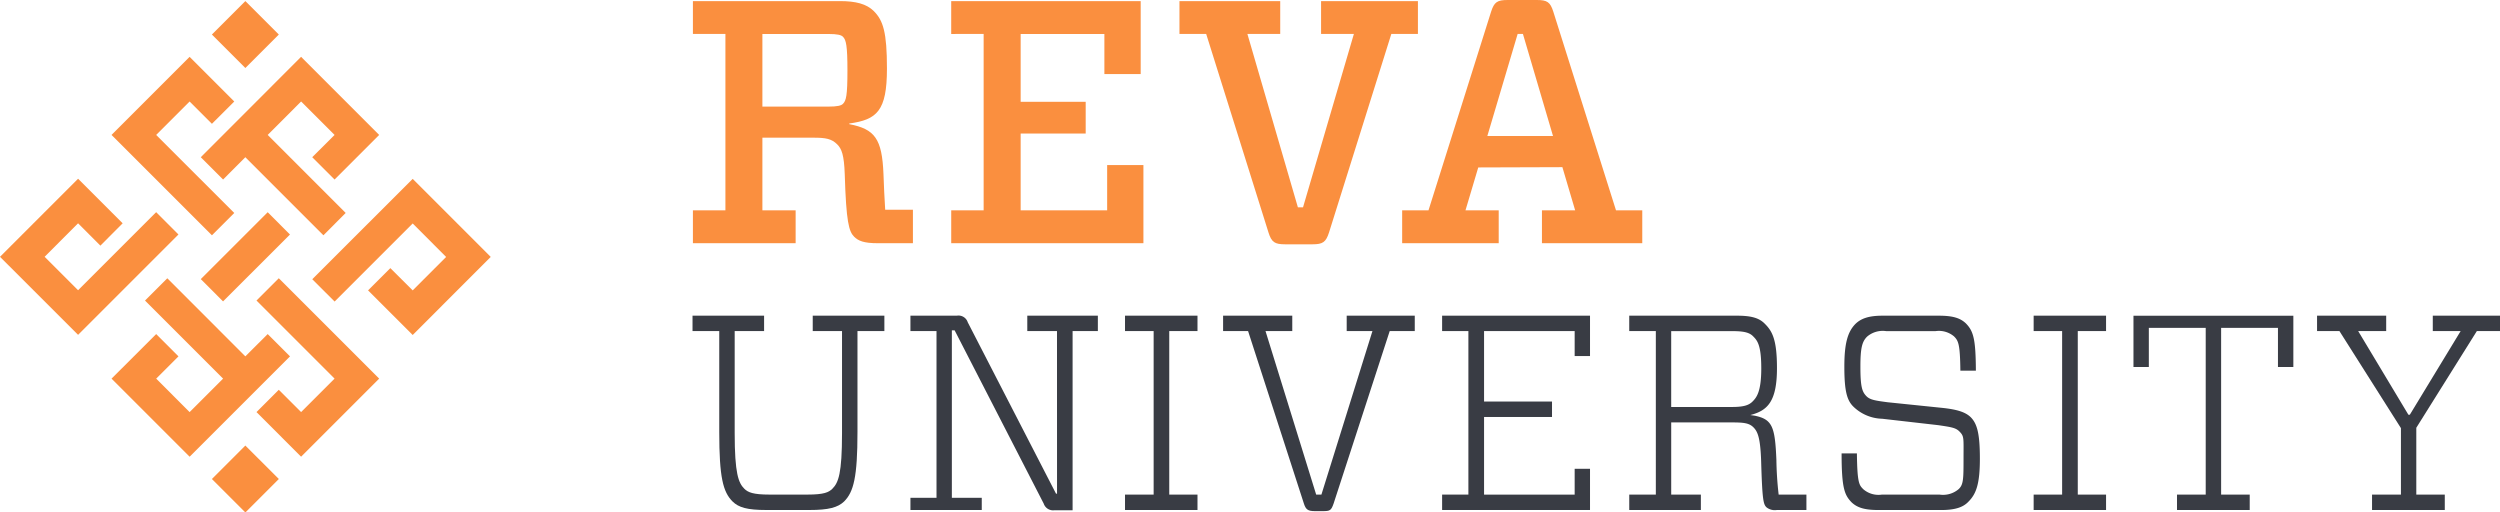 <svg xmlns="http://www.w3.org/2000/svg" width="333" height="68.261" viewBox="0 0 333 68.261">
  <g id="Group_786" data-name="Group 786" transform="translate(-352.921 -336.817)">
    <path id="Path_32" data-name="Path 32" d="M352.921,364.243l10.4-10.4,5.937,5.937-2.966,2.977-2.971-2.977-4.456,4.461,4.456,4.456,10.4-10.4,2.969,2.973-13.368,13.367Z" transform="translate(0 6.781)" fill="#fa8f3f"/>
    <path id="Path_33" data-name="Path 33" d="M408.27,364.253l-10.393,10.4-5.946-5.942,2.969-2.966,2.977,2.966,4.453-4.454-4.453-4.459-10.4,10.4-2.976-2.974,13.377-13.367Z" transform="translate(10.015 6.785)" fill="#fa8f3f"/>
    <path id="Path_34" data-name="Path 34" d="M364.2,352.967l10.4-10.4,5.947,5.947-2.975,2.971-2.972-2.971-4.453,4.454,10.4,10.394-2.975,2.974Z" transform="translate(3.577 1.823)" fill="#fa8f3f"/>
    <path id="Path_35" data-name="Path 35" d="M395.2,376.235l-10.4,10.4-5.943-5.944,2.97-2.97,2.973,2.97,4.458-4.456-10.4-10.4,2.97-2.97Z" transform="translate(8.227 11.015)" fill="#fa8f3f"/>
    <path id="Path_36" data-name="Path 36" d="M373.227,355.936l2.969,2.973,2.966-2.973,10.4,10.4,2.964-2.977-10.387-10.39,4.451-4.456,4.458,4.456-2.976,2.967,2.976,2.973,5.939-5.94-10.4-10.405Z" transform="translate(6.439 1.822)" fill="#fa8f3f"/>
    <path id="Path_37" data-name="Path 37" d="M382.024,373.269l-10.395-10.4-2.969,2.967,10.4,10.4-4.461,4.457-4.451-4.457,2.968-2.965-2.968-2.971-5.946,5.936,10.4,10.4,13.37-13.365L385,370.3Z" transform="translate(3.577 11.015)" fill="#fa8f3f"/>
    <rect id="Rectangle_44" data-name="Rectangle 44" width="12.602" height="4.199" transform="translate(379.664 373.993) rotate(-44.98)" fill="#fa8f3f"/>
    <rect id="Rectangle_45" data-name="Rectangle 45" width="6.303" height="6.303" transform="matrix(0.707, -0.707, 0.707, 0.707, 381.146, 341.418)" fill="#fa8f3f"/>
    <rect id="Rectangle_46" data-name="Rectangle 46" width="6.303" height="6.303" transform="translate(381.145 400.623) rotate(-45.02)" fill="#fa8f3f"/>
    <path id="Path_38" data-name="Path 38" d="M437.871,350.982c1.326,0,1.785-.144,2.007-.37.429-.418.6-1.1.6-4.423s-.175-4.1-.6-4.514c-.223-.227-.681-.37-2.007-.37H429.15v9.677Zm7.635,13.732H449.2v4.462h-4.663c-1.927,0-2.616-.324-3.172-.872-.689-.694-1.055-1.938-1.245-8.294-.087-2.58-.408-3.415-1.013-4.009-.738-.734-1.516-.882-3.133-.882H429.15V364.8h4.428v4.376H419.895V364.8h4.329V341.3h-4.329v-4.373h19.577c2.123,0,3.544.369,4.518,1.33,1.247,1.25,1.751,2.815,1.751,7.653,0,5.669-1.337,6.812-5.02,7.322v.086c3.411.657,4.368,1.945,4.557,6.641.047,1.425.136,3.319.229,4.751" transform="translate(25.322 0.037)" fill="#fa8f3f"/>
    <path id="Path_39" data-name="Path 39" d="M444.912,341.306v-4.374h25.239v9.718h-4.836v-5.344H454.162v9.031h8.663v4.23h-8.663V364.8h11.522v-6.028h4.83v10.4h-25.6V364.8h4.318v-23.5Z" transform="translate(34.71 0.036)" fill="#fa8f3f"/>
    <path id="Path_40" data-name="Path 40" d="M466.879,341.3v-4.373H480.3V341.3h-4.372l6.727,23.1h.681l6.777-23.1h-4.371v-4.373h12.9V341.3h-3.542l-8.3,26.449c-.417,1.292-.83,1.573-2.211,1.573h-3.634c-1.388,0-1.812-.281-2.218-1.573L470.438,341.3Z" transform="translate(43.146 0.037)" fill="#fa8f3f"/>
    <path id="Path_41" data-name="Path 41" d="M499.737,354.933h8.748l-4.009-13.6h-.7Zm-11.346,14.28V364.83H491.9l8.337-26.451c.415-1.293.824-1.562,2.214-1.562h3.867c1.384,0,1.8.269,2.208,1.562l8.348,26.451h3.5v4.383H507.011V364.83h4.422l-1.7-5.748c-2.815,0-8.249.038-11.206.038l-1.7,5.71h4.424v4.383Z" transform="translate(51.297 0)" fill="#fa8f3f"/>
    <path id="Path_42" data-name="Path 42" d="M435.907,368.7v-2.051h9.543V368.7h-3.583v13.443c0,6.025-.516,7.984-1.774,9.249-.843.81-2.078,1.141-4.635,1.141h-5.723c-2.55,0-3.7-.331-4.514-1.141-1.259-1.264-1.766-3.183-1.766-9.249V368.7h-3.56v-2.051h9.533V368.7h-3.917v13.59c0,5.4.507,6.637,1.283,7.41.489.485,1.159.78,3.367.78h5.034c2.221,0,2.844-.3,3.33-.78.806-.807,1.283-2.007,1.283-7.41V368.7Z" transform="translate(25.27 12.216)" fill="#393c44"/>
    <path id="Path_43" data-name="Path 43" d="M460.5,368.7h-3.957v-2.051h9.4V368.7h-3.365v23.864h-2.405a1.316,1.316,0,0,1-1.441-.88l-11.867-23.081h-.37v22.308h3.983v1.621h-9.5v-1.621h3.473V368.7h-3.473v-2.051h6.193a1.289,1.289,0,0,1,1.44.88l11.757,22.826h.137Z" transform="translate(33.213 12.216)" fill="#393c44"/>
    <path id="Path_44" data-name="Path 44" d="M471.62,390.485v2.052h-9.655v-2.052h3.814V368.7h-3.814v-2.051h9.655V368.7h-3.762v21.78Z" transform="translate(40.807 12.216)" fill="#393c44"/>
    <path id="Path_45" data-name="Path 45" d="M471.207,368.7v-2.051h9.215V368.7h-3.565l6.748,21.78h.7L491.1,368.7h-3.43v-2.051h9.068V368.7H493.4l-7.476,22.984c-.328.927-.477,1-1.474,1h-1c-.958,0-1.224-.219-1.478-1L474.535,368.7Z" transform="translate(44.63 12.216)" fill="#393c44"/>
    <path id="Path_46" data-name="Path 46" d="M510.162,390.485H498.094V380.143h9.051v-2.057h-9.051V368.7h12.068v3.327h2.045v-5.378h-19.7V368.7h3.5v21.78h-3.5v2.052h19.7v-5.488h-2.045Z" transform="translate(52.504 12.216)" fill="#393c44"/>
    <path id="Path_47" data-name="Path 47" d="M524.193,378.811c1.515,0,2.247-.207,2.761-.726s1.164-1.259,1.164-4.412c0-3.174-.551-3.741-1.11-4.3-.519-.518-1.333-.665-2.736-.665h-8.153v10.106Zm6.238,11.674h3.7v2.052h-3.962a1.774,1.774,0,0,1-1.366-.371c-.408-.411-.554-.956-.706-6.241-.107-2.965-.446-3.813-.993-4.372-.6-.634-1.408-.686-3-.686h-7.983v9.618h3.951v2.052h-9.54v-2.052h3.541V368.7H510.53v-2.051H524.8c1.9,0,3.007.257,3.817,1.105,1.005,1,1.591,2.184,1.591,5.881,0,4.445-1.257,5.665-3.554,6.251l.555.079c2.4.481,2.741,1.475,2.923,5.915a45.965,45.965,0,0,0,.3,4.6" transform="translate(59.405 12.216)" fill="#393c44"/>
    <path id="Path_48" data-name="Path 48" d="M548.1,391.428c-.666.707-1.7,1.109-3.622,1.109h-8.32c-1.847,0-2.841-.292-3.622-1.027-.921-.967-1.329-1.815-1.329-6.518h2.04c.046,3.993.307,4.227.861,4.782a3.074,3.074,0,0,0,2.439.711h7.743a3.2,3.2,0,0,0,2.517-.739c.626-.6.643-1.311.643-4.044,0-2.811.1-2.977-.562-3.643-.486-.479-1.044-.566-2.809-.827l-7.452-.852a5.712,5.712,0,0,1-3.865-1.631c-.822-.823-1.188-2-1.188-5.3,0-3.029.414-4.618,1.469-5.693.715-.7,1.715-1.105,3.6-1.105h7.509c1.847,0,2.853.3,3.621,1.037,1,1.033,1.3,2.071,1.321,6.285h-2.065c-.046-3.517-.254-3.975-.851-4.569a3.131,3.131,0,0,0-2.439-.7h-6.616a3.191,3.191,0,0,0-2.518.736c-.673.668-.892,1.531-.892,3.979,0,2.7.219,3.365.81,3.962.478.471,1.121.578,2.819.8l7.218.743c2.1.217,3.174.59,3.855,1.257.838.852,1.212,2.148,1.212,5.516,0,3.328-.478,4.688-1.524,5.726" transform="translate(67.014 12.216)" fill="#393c44"/>
    <path id="Path_49" data-name="Path 49" d="M580.024,368.7h-2.982v-2.051h9.209V368.7h-3.731l6.69,11.145h.188l6.772-11.145h-3.712v-2.051h8.956V368.7h-3.086l-8.066,12.88v8.9h3.794v2.052h-9.69v-2.052h3.849v-8.853Z" transform="translate(84.51 12.216)" fill="#393c44"/>
    <path id="Path_50" data-name="Path 50" d="M558.477,366.654v6.832h2.047v-5.213H568.1v22.212h-3.825v2.052h9.686v-2.052h-3.808V368.272h7.57v5.213h2.05v-6.832Z" transform="translate(78.622 12.216)" fill="#393c44"/>
    <path id="Path_51" data-name="Path 51" d="M558.027,390.485v2.052h-9.645v-2.052h3.793V368.7h-3.793v-2.051h9.645V368.7H554.26v21.78Z" transform="translate(75.421 12.216)" fill="#393c44"/>
  </g>
</svg>

